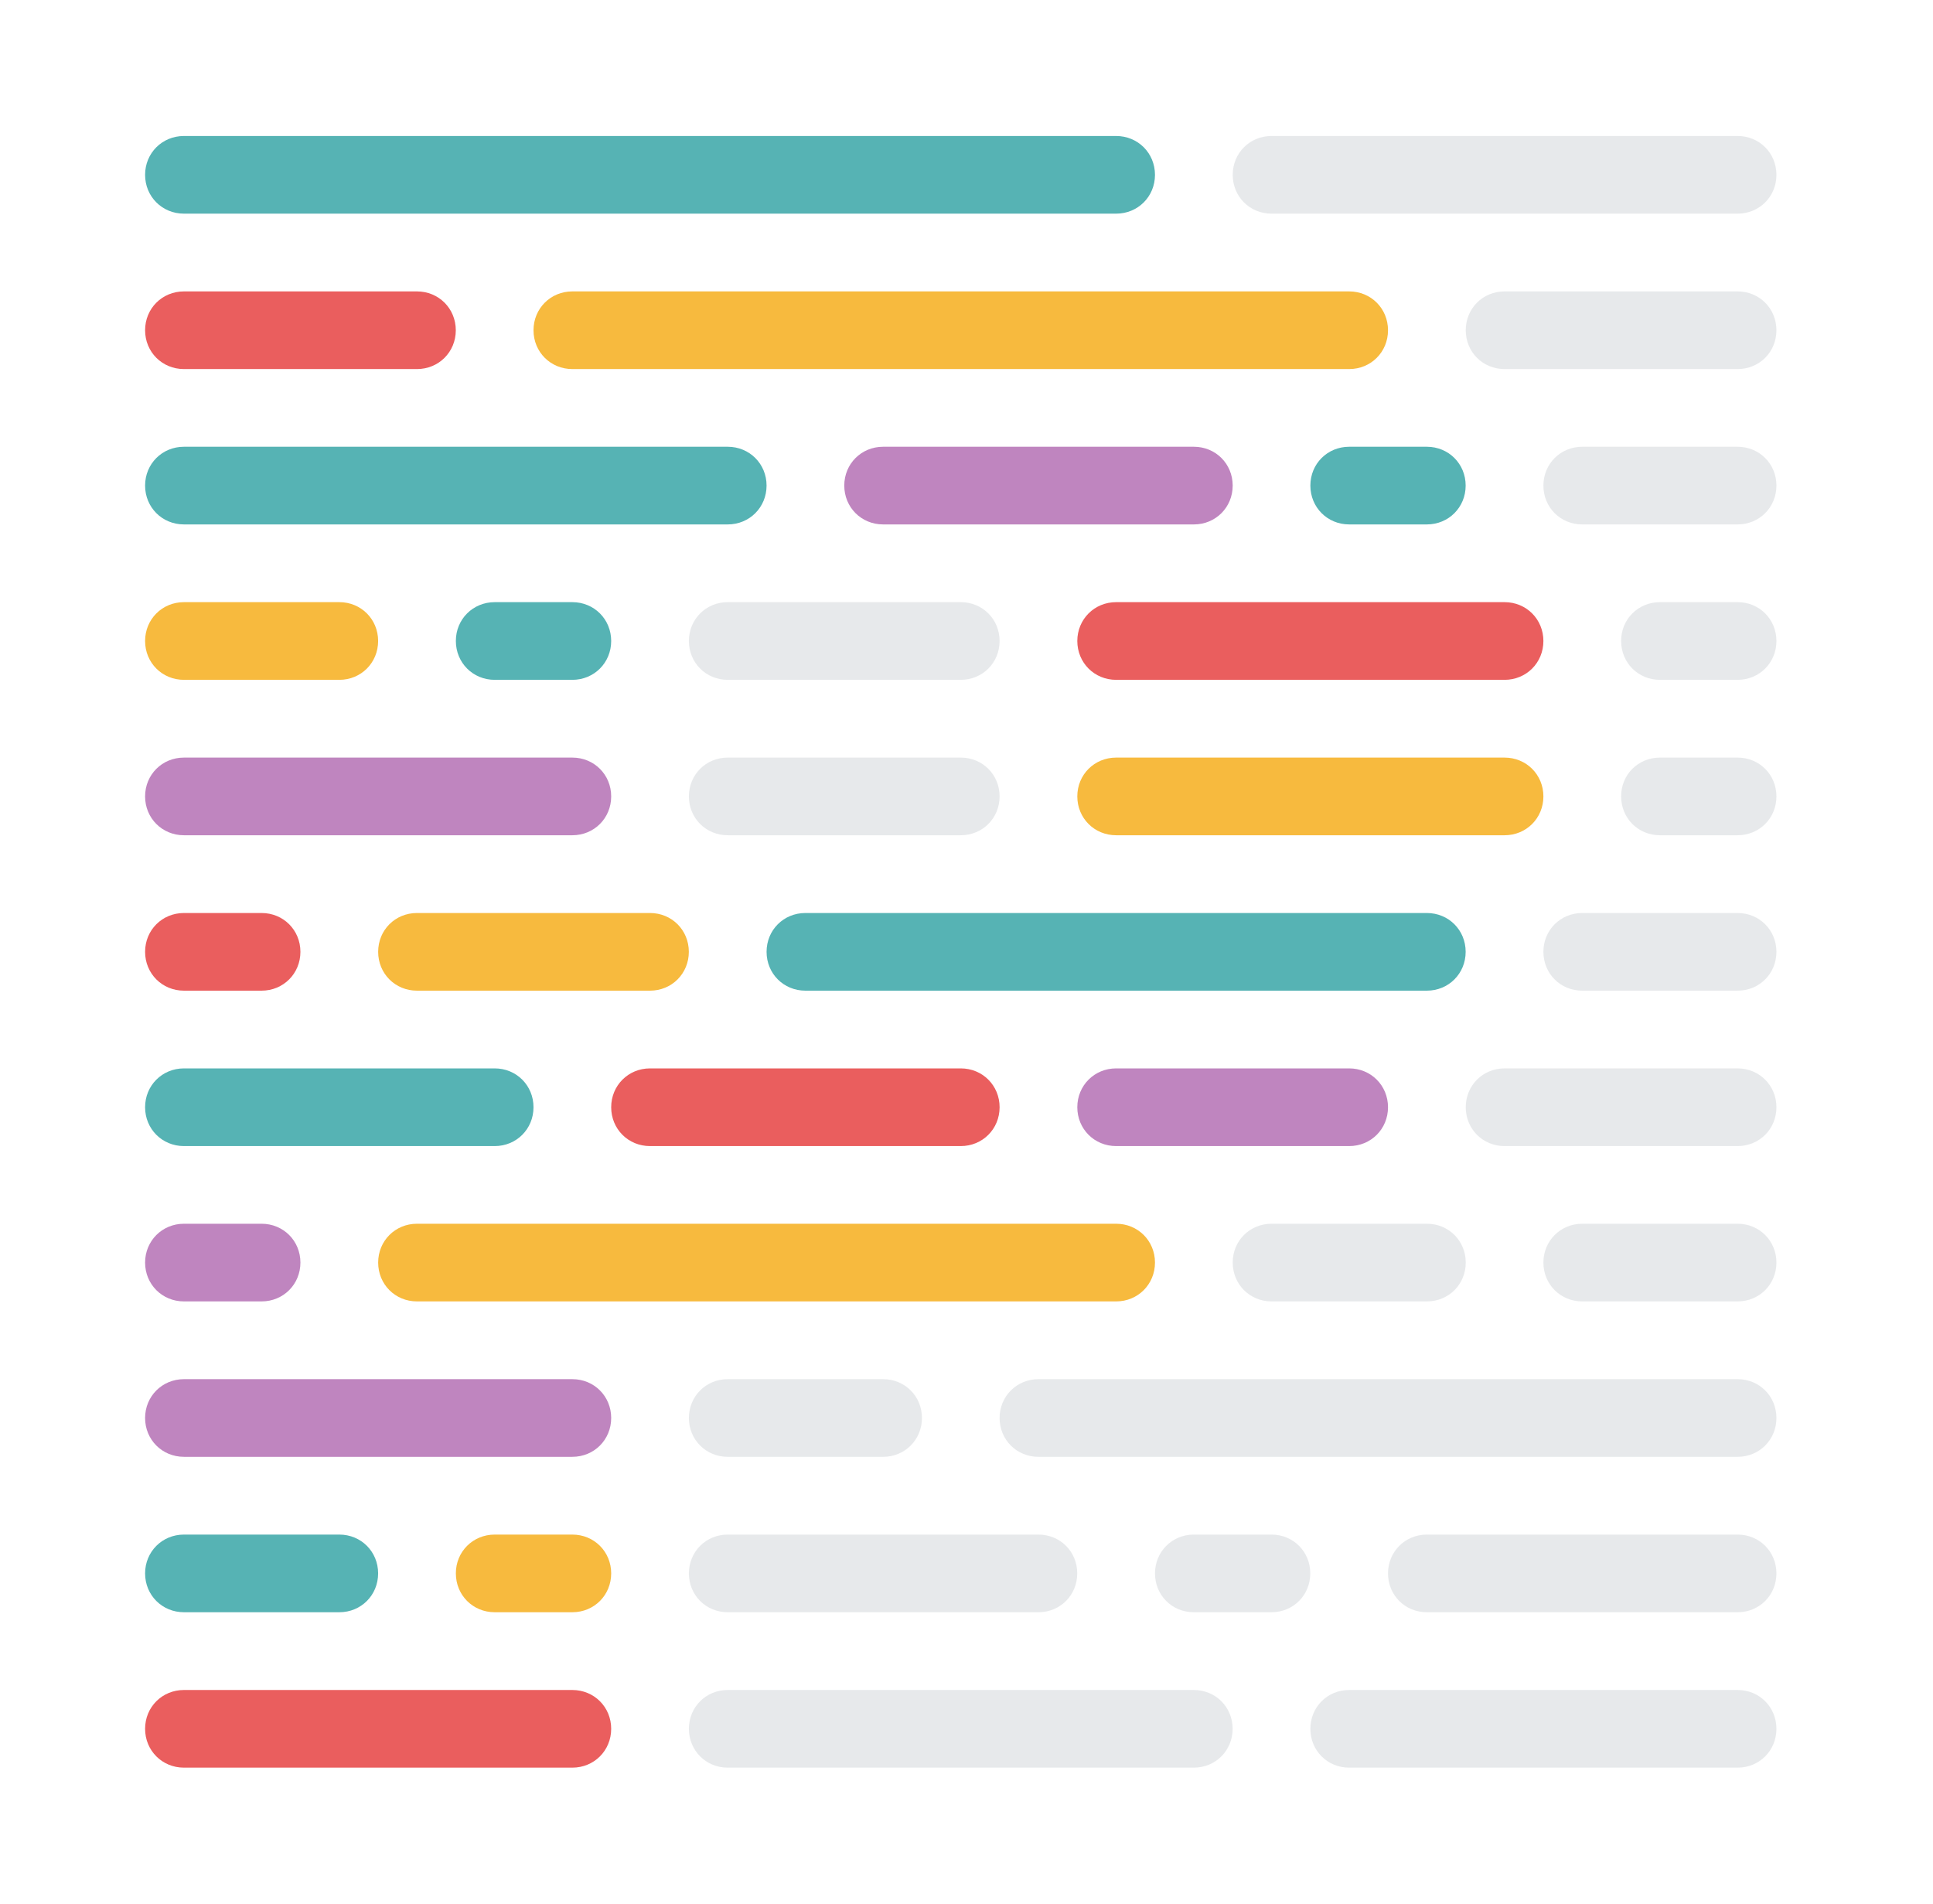 <svg width="65" height="64" viewBox="0 0 65 64" fill="none" xmlns="http://www.w3.org/2000/svg">
<path d="M45.368 15.02H47.979C48.712 15.02 49.285 15.593 49.285 16.325C49.285 17.057 48.712 17.631 47.979 17.631H45.368C44.636 17.631 44.063 17.057 44.063 16.325C44.063 15.593 44.636 15.02 45.368 15.02Z" fill="#56B3B4"/>
<path d="M6.185 56.817H19.246C19.978 56.817 20.552 57.39 20.552 58.122C20.552 58.854 19.978 59.428 19.246 59.428H6.185C5.453 59.428 4.879 58.854 4.879 58.122C4.879 57.39 5.453 56.817 6.185 56.817Z" fill="#EA5E5E"/>
<path d="M37.532 35.919H45.368C46.1 35.919 46.674 36.493 46.674 37.225C46.674 37.957 46.1 38.531 45.368 38.531H37.532C36.8 38.531 36.226 37.957 36.226 37.225C36.226 36.493 36.8 35.919 37.532 35.919Z" fill="#BF85BF"/>
<path d="M21.857 35.919H32.307C33.039 35.919 33.613 36.493 33.613 37.225C33.613 37.957 33.039 38.531 32.307 38.531H21.857C21.125 38.531 20.552 37.957 20.552 37.225C20.552 36.493 21.128 35.919 21.857 35.919Z" fill="#EA5E5E"/>
<path d="M6.185 35.919H16.635C17.367 35.919 17.94 36.493 17.94 37.225C17.94 37.957 17.367 38.531 16.635 38.531H6.185C5.453 38.531 4.879 37.957 4.879 37.225C4.879 36.493 5.453 35.919 6.185 35.919Z" fill="#56B3B4"/>
<path d="M6.185 46.367H19.246C19.978 46.367 20.552 46.94 20.552 47.672C20.552 48.404 19.978 48.978 19.246 48.978H6.185C5.453 48.978 4.879 48.404 4.879 47.672C4.879 46.943 5.453 46.367 6.185 46.367Z" fill="#BF85BF"/>
<path d="M6.185 25.47H19.246C19.978 25.47 20.552 26.043 20.552 26.775C20.552 27.507 19.978 28.081 19.246 28.081H6.185C5.453 28.081 4.879 27.507 4.879 26.775C4.879 26.043 5.453 25.47 6.185 25.47Z" fill="#BF85BF"/>
<path d="M19.246 9.797H45.368C46.1 9.797 46.674 10.371 46.674 11.103C46.674 11.835 46.1 12.408 45.368 12.408H19.246C18.514 12.408 17.94 11.835 17.94 11.103C17.94 10.371 18.514 9.797 19.246 9.797Z" fill="#F7BA3E"/>
<path d="M6.185 9.797H14.021C14.753 9.797 15.327 10.371 15.327 11.103C15.327 11.835 14.753 12.408 14.021 12.408H6.185C5.453 12.408 4.879 11.835 4.879 11.103C4.879 10.371 5.453 9.797 6.185 9.797Z" fill="#EA5E5E"/>
<path d="M16.635 51.592H19.246C19.978 51.592 20.552 52.165 20.552 52.897C20.552 53.63 19.978 54.203 19.246 54.203H16.635C15.903 54.203 15.329 53.63 15.329 52.897C15.327 52.168 15.903 51.592 16.635 51.592Z" fill="#F7BA3E"/>
<path d="M16.635 20.244H19.246C19.978 20.244 20.552 20.818 20.552 21.55C20.552 22.282 19.978 22.856 19.246 22.856H16.635C15.903 22.856 15.329 22.282 15.329 21.55C15.327 20.82 15.903 20.244 16.635 20.244Z" fill="#56B3B4"/>
<path d="M6.185 51.592H11.41C12.142 51.592 12.715 52.165 12.715 52.897C12.715 53.63 12.142 54.203 11.41 54.203H6.185C5.453 54.203 4.879 53.63 4.879 52.897C4.879 52.168 5.453 51.592 6.185 51.592Z" fill="#56B3B4"/>
<path d="M6.185 20.244H11.41C12.142 20.244 12.715 20.818 12.715 21.55C12.715 22.282 12.142 22.856 11.41 22.856H6.185C5.453 22.856 4.879 22.282 4.879 21.55C4.879 20.82 5.453 20.244 6.185 20.244Z" fill="#F7BA3E"/>
<path opacity="0.5" d="M40.143 51.592H42.755C43.487 51.592 44.06 52.165 44.06 52.897C44.06 53.63 43.487 54.203 42.755 54.203H40.143C39.411 54.203 38.838 53.63 38.838 52.897C38.838 52.168 39.414 51.592 40.143 51.592Z" fill="#D0D4D8"/>
<path opacity="0.5" d="M24.471 51.592H34.918C35.651 51.592 36.224 52.165 36.224 52.897C36.224 53.63 35.651 54.203 34.918 54.203H24.471C23.739 54.203 23.165 53.63 23.165 52.897C23.165 52.168 23.739 51.592 24.471 51.592Z" fill="#D0D4D8"/>
<path opacity="0.5" d="M47.98 51.592H58.429C59.162 51.592 59.735 52.165 59.735 52.897C59.735 53.63 59.162 54.203 58.429 54.203H47.98C47.247 54.203 46.674 53.63 46.674 52.897C46.674 52.168 47.25 51.592 47.98 51.592Z" fill="#D0D4D8"/>
<path d="M27.082 30.695H47.979C48.712 30.695 49.285 31.268 49.285 32C49.285 32.732 48.712 33.306 47.979 33.306H27.082C26.35 33.306 25.777 32.732 25.777 32C25.777 31.268 26.35 30.695 27.082 30.695Z" fill="#56B3B4"/>
<path d="M14.021 30.695H21.857C22.589 30.695 23.163 31.268 23.163 32C23.163 32.732 22.589 33.306 21.857 33.306H14.021C13.289 33.306 12.716 32.732 12.716 32C12.716 31.268 13.289 30.695 14.021 30.695Z" fill="#F7BA3E"/>
<path d="M6.185 30.695H8.796C9.528 30.695 10.102 31.268 10.102 32C10.102 32.732 9.528 33.306 8.796 33.306H6.185C5.453 33.306 4.879 32.732 4.879 32C4.879 31.268 5.453 30.695 6.185 30.695Z" fill="#EA5E5E"/>
<path d="M29.696 15.02H40.146C40.878 15.02 41.451 15.593 41.451 16.325C41.451 17.057 40.878 17.631 40.146 17.631H29.696C28.964 17.631 28.39 17.057 28.39 16.325C28.39 15.593 28.964 15.02 29.696 15.02Z" fill="#BF85BF"/>
<path d="M6.185 15.02H24.471C25.203 15.02 25.777 15.593 25.777 16.325C25.777 17.057 25.203 17.631 24.471 17.631H6.185C5.453 17.631 4.879 17.057 4.879 16.325C4.879 15.593 5.453 15.02 6.185 15.02Z" fill="#56B3B4"/>
<path d="M14.021 41.142H37.532C38.264 41.142 38.838 41.715 38.838 42.447C38.838 43.179 38.264 43.753 37.532 43.753H14.021C13.289 43.753 12.716 43.179 12.716 42.447C12.716 41.718 13.289 41.142 14.021 41.142Z" fill="#F7BA3E"/>
<path d="M6.185 41.142H8.796C9.528 41.142 10.102 41.715 10.102 42.447C10.102 43.179 9.528 43.753 8.796 43.753H6.185C5.453 43.753 4.879 43.179 4.879 42.447C4.879 41.718 5.453 41.142 6.185 41.142Z" fill="#BF85BF"/>
<path d="M37.532 20.244H50.593C51.325 20.244 51.899 20.818 51.899 21.55C51.899 22.282 51.325 22.856 50.593 22.856H37.532C36.8 22.856 36.226 22.282 36.226 21.55C36.226 20.82 36.8 20.244 37.532 20.244Z" fill="#EA5E5E"/>
<path d="M37.532 25.47H50.593C51.325 25.47 51.899 26.043 51.899 26.775C51.899 27.507 51.325 28.081 50.593 28.081H37.532C36.8 28.081 36.226 27.507 36.226 26.775C36.226 26.043 36.8 25.47 37.532 25.47Z" fill="#F7BA3E"/>
<path d="M6.185 4.572H37.532C38.264 4.572 38.838 5.146 38.838 5.878C38.838 6.61 38.264 7.183 37.532 7.183H6.185C5.453 7.183 4.879 6.61 4.879 5.878C4.879 5.146 5.453 4.572 6.185 4.572Z" fill="#56B3B4"/>
<path opacity="0.5" d="M42.757 4.572H58.429C59.162 4.572 59.735 5.146 59.735 5.878C59.735 6.61 59.162 7.183 58.429 7.183H42.757C42.025 7.183 41.452 6.61 41.452 5.878C41.452 5.146 42.025 4.572 42.757 4.572Z" fill="#D0D4D8"/>
<path opacity="0.5" d="M42.757 41.142H47.982C48.714 41.142 49.288 41.715 49.288 42.447C49.288 43.179 48.714 43.753 47.982 43.753H42.757C42.025 43.753 41.452 43.179 41.452 42.447C41.449 41.718 42.025 41.142 42.757 41.142Z" fill="#D0D4D8"/>
<path opacity="0.5" d="M53.204 41.142H58.429C59.161 41.142 59.735 41.715 59.735 42.447C59.735 43.179 59.161 43.753 58.429 43.753H53.204C52.472 43.753 51.899 43.179 51.899 42.447C51.899 41.718 52.475 41.142 53.204 41.142Z" fill="#D0D4D8"/>
<path opacity="0.5" d="M50.593 35.919H58.429C59.161 35.919 59.735 36.493 59.735 37.225C59.735 37.957 59.161 38.531 58.429 38.531H50.593C49.861 38.531 49.288 37.957 49.288 37.225C49.288 36.493 49.861 35.919 50.593 35.919Z" fill="#D0D4D8"/>
<path opacity="0.5" d="M50.593 9.797H58.429C59.161 9.797 59.735 10.371 59.735 11.103C59.735 11.835 59.161 12.408 58.429 12.408H50.593C49.861 12.408 49.288 11.835 49.288 11.103C49.288 10.371 49.861 9.797 50.593 9.797Z" fill="#D0D4D8"/>
<path opacity="0.5" d="M53.204 30.695H58.429C59.161 30.695 59.735 31.268 59.735 32C59.735 32.732 59.161 33.306 58.429 33.306H53.204C52.472 33.306 51.899 32.732 51.899 32C51.899 31.268 52.475 30.695 53.204 30.695Z" fill="#D0D4D8"/>
<path opacity="0.5" d="M53.204 15.02H58.429C59.161 15.02 59.735 15.593 59.735 16.325C59.735 17.057 59.161 17.631 58.429 17.631H53.204C52.472 17.631 51.899 17.057 51.899 16.325C51.899 15.593 52.475 15.02 53.204 15.02Z" fill="#D0D4D8"/>
<path opacity="0.5" d="M55.818 20.244H58.429C59.161 20.244 59.735 20.818 59.735 21.55C59.735 22.282 59.161 22.856 58.429 22.856H55.818C55.086 22.856 54.513 22.282 54.513 21.55C54.51 20.82 55.086 20.244 55.818 20.244Z" fill="#D0D4D8"/>
<path opacity="0.5" d="M55.818 25.47H58.429C59.161 25.47 59.735 26.043 59.735 26.775C59.735 27.507 59.161 28.081 58.429 28.081H55.818C55.086 28.081 54.513 27.507 54.513 26.775C54.51 26.043 55.086 25.47 55.818 25.47Z" fill="#D0D4D8"/>
<path opacity="0.5" d="M34.918 46.367H58.429C59.161 46.367 59.735 46.94 59.735 47.672C59.735 48.404 59.161 48.978 58.429 48.978H34.918C34.186 48.978 33.613 48.404 33.613 47.672C33.613 46.943 34.189 46.367 34.918 46.367Z" fill="#D0D4D8"/>
<path opacity="0.5" d="M24.471 46.367H29.696C30.428 46.367 31.002 46.94 31.002 47.672C31.002 48.404 30.428 48.978 29.696 48.978H24.471C23.739 48.978 23.165 48.404 23.165 47.672C23.165 46.943 23.739 46.367 24.471 46.367Z" fill="#D0D4D8"/>
<path opacity="0.5" d="M45.368 56.817H58.429C59.162 56.817 59.735 57.39 59.735 58.122C59.735 58.854 59.162 59.428 58.429 59.428H45.368C44.636 59.428 44.063 58.854 44.063 58.122C44.063 57.39 44.636 56.817 45.368 56.817Z" fill="#D0D4D8"/>
<path opacity="0.5" d="M24.471 56.817H40.143C40.875 56.817 41.449 57.39 41.449 58.122C41.449 58.854 40.875 59.428 40.143 59.428H24.471C23.739 59.428 23.165 58.854 23.165 58.122C23.165 57.39 23.739 56.817 24.471 56.817Z" fill="#D0D4D8"/>
<path opacity="0.5" d="M24.471 20.244H32.307C33.039 20.244 33.613 20.818 33.613 21.55C33.613 22.282 33.039 22.856 32.307 22.856H24.471C23.739 22.856 23.165 22.282 23.165 21.55C23.165 20.82 23.739 20.244 24.471 20.244Z" fill="#D0D4D8"/>
<path opacity="0.5" d="M24.471 25.47H32.307C33.039 25.47 33.613 26.043 33.613 26.775C33.613 27.507 33.039 28.081 32.307 28.081H24.471C23.739 28.081 23.165 27.507 23.165 26.775C23.165 26.043 23.739 25.47 24.471 25.47Z" fill="#D0D4D8"/>
</svg>

